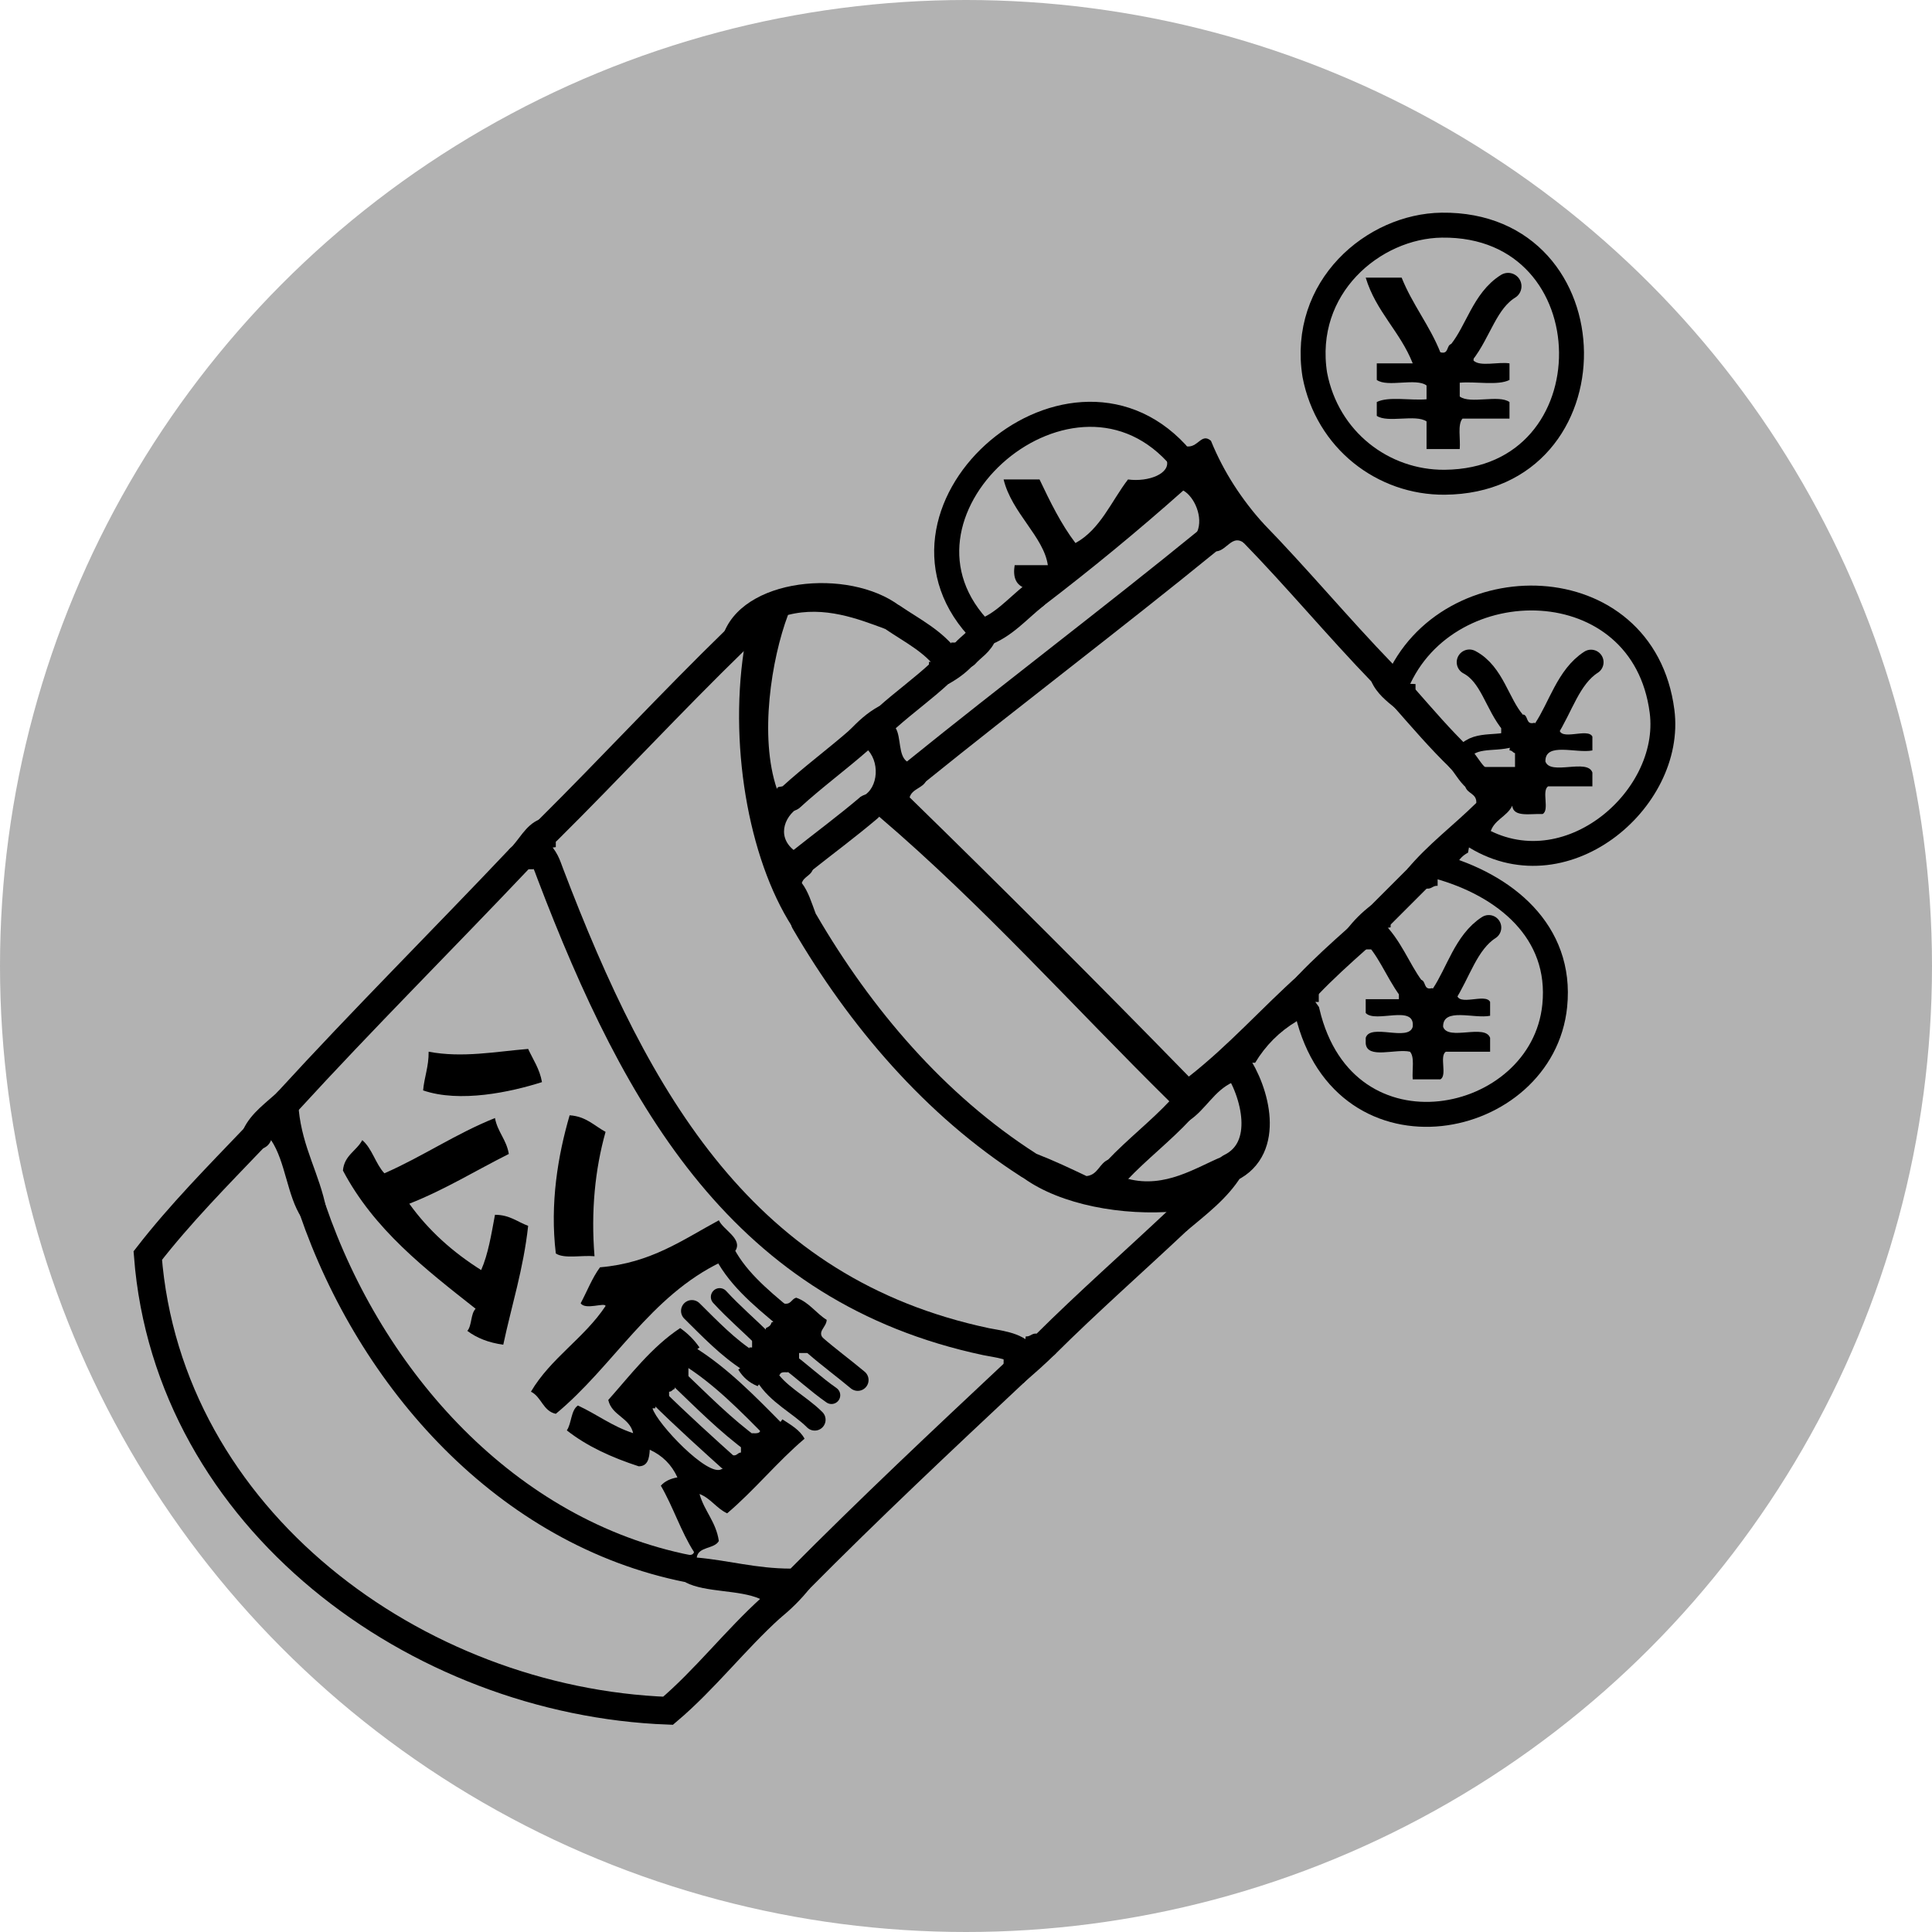 <?xml version="1.0" encoding="utf-8"?>
<!-- Generator: Adobe Illustrator 14.0.0, SVG Export Plug-In . SVG Version: 6.00 Build 43363)  -->
<!DOCTYPE svg PUBLIC "-//W3C//DTD SVG 1.1//EN" "http://www.w3.org/Graphics/SVG/1.1/DTD/svg11.dtd">
<svg version="1.1" id="Ebene_1" xmlns="http://www.w3.org/2000/svg" xmlns:xlink="http://www.w3.org/1999/xlink" x="0px" y="0px"
	 width="100px" height="100px" viewBox="0 0 100 100" enable-background="new 0 0 100 100" xml:space="preserve">
<circle fill="#B2B2B2" cx="50" cy="50" r="50"/>
<g>
	<g>
		<path fill-rule="evenodd" clip-rule="evenodd" d="M76.271,18.522c0,0.048,0,0.095,0,0.143c0.339,0.329,1.284,0.051,1.86,0.143
			c0,0.286,0,0.572,0,0.858c-0.603,0.304-1.743,0.069-2.575,0.143c0,0.239,0,0.477,0,0.715c0.547,0.407,2.021-0.114,2.575,0.286
			c0,0.286,0,0.572,0,0.858c-0.811,0-1.621,0-2.433,0c-0.265,0.308-0.097,1.048-0.143,1.574c-0.572,0-1.145,0-1.717,0
			c0-0.477,0-0.954,0-1.431c-0.572-0.382-2.004,0.096-2.576-0.286c0-0.239,0-0.477,0-0.716c0.603-0.304,1.743-0.069,2.576-0.143
			c0-0.238,0-0.477,0-0.715c-0.547-0.407-2.022,0.114-2.576-0.286c0-0.286,0-0.572,0-0.858c0.62,0,1.24,0,1.86,0
			c-0.647-1.642-1.901-2.677-2.433-4.436c0.62,0,1.24,0,1.86,0c0.559,1.397,1.444,2.466,2.003,3.863
			c0.46,0.125,0.297-0.371,0.572-0.429l0.521,0.439L76.271,18.522z"/>
		<path fill-rule="evenodd" clip-rule="evenodd" d="M27.337,54.292c0.255,0.557,0.594,1.028,0.716,1.718
			c-1.626,0.518-4.249,1.083-6.153,0.429c0.063-0.699,0.295-1.231,0.286-2.003C23.938,54.767,25.647,54.43,27.337,54.292z"/>
		<path fill-rule="evenodd" clip-rule="evenodd" d="M29.484,57.727c0.851,0.056,1.272,0.54,1.86,0.858
			c-0.546,1.938-0.762,4.117-0.572,6.438c-0.653-0.063-1.575,0.145-2.003-0.144C28.458,62.291,28.878,59.807,29.484,57.727z"/>
		<path fill-rule="evenodd" clip-rule="evenodd" d="M26.336,59.729c-1.716,0.859-3.304,1.847-5.151,2.575
			c0.996,1.389,2.257,2.513,3.72,3.434c0.365-0.827,0.528-1.856,0.715-2.861c0.764,0,1.158,0.368,1.717,0.572
			c-0.244,2.236-0.853,4.107-1.288,6.152c-0.756-0.102-1.371-0.346-1.86-0.715c0.243-0.281,0.165-0.885,0.429-1.145
			c-2.614-2.061-5.253-4.096-6.868-7.154c0.069-0.789,0.703-1.014,1.001-1.574c0.515,0.438,0.684,1.224,1.145,1.717
			c1.989-0.872,3.681-2.042,5.723-2.861C25.754,58.594,26.218,58.989,26.336,59.729z"/>
		<path fill-rule="evenodd" clip-rule="evenodd" d="M37.353,65.31c-3.713,1.771-5.583,5.387-8.584,7.869
			c-0.668-0.143-0.741-0.881-1.288-1.145c1.025-1.741,2.76-2.772,3.863-4.436c-0.027-0.202-1.057,0.228-1.288-0.143
			c0.333-0.621,0.595-1.313,1.001-1.86c2.642-0.22,4.291-1.432,6.152-2.433c0.222,0.498,1.237,0.952,0.858,1.574l-0.691-0.131
			L37.353,65.31z"/>
		<path fill-rule="evenodd" clip-rule="evenodd" d="M40.572,68.161l-0.071-0.705c0.457,0.122,0.442-0.226,0.715-0.286
			c0.67,0.235,1.012,0.8,1.574,1.145c-0.015,0.403-0.539,0.607-0.143,1.001l-0.461,0.319l-0.397,0.396c-0.143,0-0.286,0-0.429,0
			c0,0.096,0,0.19,0,0.286l-0.644,0.071l0.071,0.645c-0.203-0.013-0.405-0.024-0.429,0.143h-0.715l-0.429,0.572
			c-0.442-0.178-0.768-0.473-1.001-0.858l0.572-0.43v-0.715c0.047,0,0.095,0,0.143,0c0-0.144,0-0.286,0-0.43l0.644,0.072
			l0.072-0.645c0.127-0.063,0.256-0.125,0.286-0.286L40.572,68.161z"/>
		<path fill-rule="evenodd" clip-rule="evenodd" d="M61.391,23.101c0.624,0.109,0.783-0.719,1.288-0.286
			c0.676,1.661,1.617,3.057,2.718,4.292l-0.572,0.429l-0.429,0.572c-0.607-0.467-0.892,0.377-1.431,0.429l-0.43-0.572l-0.572-0.429
			c0.332-0.76-0.142-1.828-0.716-2.146c-2.347,2.088-4.78,4.09-7.297,6.009l-0.429-0.572l-0.572-0.429
			c-0.354-0.17-0.531-0.519-0.43-1.145c0.572,0,1.145,0,1.717,0c-0.21-1.469-1.868-2.703-2.289-4.436c0.62,0,1.24,0,1.86,0
			c0.553,1.164,1.117,2.316,1.859,3.291c1.293-0.711,1.849-2.158,2.719-3.291c1.08,0.144,2.218-0.316,2.003-1.001l0.501-0.358
			L61.391,23.101z"/>
		<path fill-rule="evenodd" clip-rule="evenodd" d="M71.549,34.833l0.572-0.429c0.048,0,0.096,0,0.144,0l0.036,0.966l0.966,0.036
			c0,0.095,0,0.191,0,0.286l-0.572,0.429l-0.43,0.572c-0.501-0.405-1.01-0.802-1.288-1.431L71.549,34.833z"/>
		<path fill-rule="evenodd" clip-rule="evenodd" d="M76.16,43.179l-0.176,0.955c-0.252,0.129-0.442,0.32-0.572,0.572l-0.999,0.136
			l-0.002,1.008c-0.257-0.018-0.302,0.175-0.572,0.143l-0.43-0.572l-0.572-0.429c1.062-1.275,2.4-2.274,3.577-3.434
			c0.025-0.502-0.483-0.47-0.572-0.858l0.572-0.429l0.429-0.572c0.525,0,1.05,0,1.574,0c0-0.238,0-0.477,0-0.715
			c-0.116-0.027-0.143-0.144-0.286-0.143l0.071-0.572l-0.5-0.286c0-0.096,0-0.191,0-0.286l0.623-0.276l0.521-0.439
			c0.275,0.059,0.112,0.555,0.572,0.43l0.596,0.357l0.691-0.071c0.006,0.709,1.486-0.055,1.717,0.429c0,0.238,0,0.477,0,0.715
			c-0.832,0.169-2.455-0.452-2.432,0.572c0.256,0.745,2.176-0.173,2.432,0.572c0,0.238,0,0.477,0,0.715c-0.763,0-1.525,0-2.289,0
			c-0.355,0.217,0.088,1.232-0.286,1.431c-0.646-0.022-1.515,0.18-1.573-0.429c-0.276,0.583-0.986,0.731-1.146,1.431L76.16,43.179z"
			/>
		<path fill-rule="evenodd" clip-rule="evenodd" d="M67.25,51.862l-0.137,0.999c-0.894,0.537-1.608,1.253-2.146,2.146l-1.009,0.002
			l-0.136,1c-0.988,0.442-1.42,1.441-2.29,2.003l-0.429-0.572l-0.572-0.43c-4.996-4.925-9.67-10.17-15.023-14.737l-0.548-0.453
			l-0.453-0.549c0.898-0.278,1.09-1.689,0.429-2.432l-0.429-0.572l-0.572-0.429c0.461-0.492,0.955-0.953,1.574-1.288l0.429,0.573
			l0.429,0.572c0.278,0.485,0.126,1.4,0.572,1.717l0.429,0.572l0.572,0.429c-0.184,0.389-0.732,0.412-0.858,0.858
			c4.876,4.757,9.694,9.575,14.451,14.452c2.063-1.61,3.783-3.563,5.724-5.294l0.43,0.573l0.572,0.429c0,0.144,0,0.286,0,0.43
			L67.25,51.862z"/>
		<path fill-rule="evenodd" clip-rule="evenodd" d="M63.68,60.444l0.572,0.43c-0.732,1.176-1.825,1.989-2.861,2.861l-0.43-0.572
			l-0.572-0.429c-2.882,0.15-5.988-0.55-7.726-2.004l0.572-0.429l0.429-0.572c0.894,0.347,1.734,0.746,2.575,1.145
			c0.604-0.065,0.659-0.677,1.146-0.858l0.429,0.572l0.572,0.43c1.933,0.5,3.514-0.588,4.865-1.146L63.68,60.444z"/>
		<path fill-rule="evenodd" clip-rule="evenodd" d="M54.094,69.602l0.572,0.43c-0.542,0.555-1.135,1.06-1.717,1.574l-0.43-0.572
			l-0.572-0.43c0-0.096,0-0.19,0-0.286l1.002-0.144l0.143-1.001c0.257,0.018,0.302-0.176,0.572-0.144L54.094,69.602z"/>
		<path fill-rule="evenodd" clip-rule="evenodd" d="M41.359,81.764l0.572,0.43c-0.465,0.584-0.989,1.108-1.574,1.573l-0.429-0.572
			l-0.572-0.429c-1.083-0.491-2.822-0.326-3.863-0.858l0.141-0.709l0.002-0.723c0.167,0.023,0.254-0.031,0.286-0.143
			c-0.671-1.046-1.084-2.35-1.717-3.434c0.201-0.229,0.493-0.366,0.858-0.43c-0.299-0.655-0.776-1.132-1.431-1.431
			c-0.025,0.451-0.101,0.854-0.573,0.858c-1.402-0.458-2.681-1.039-3.72-1.86c0.251-0.368,0.206-1.033,0.572-1.287
			c0.98,0.45,1.78,1.081,2.861,1.431c-0.184-0.817-1.103-0.9-1.288-1.717c1.167-1.313,2.232-2.729,3.72-3.721
			c0.394,0.273,0.728,0.607,1.001,1.002l-0.572,0.429v0.716c0,0.144,0,0.286,0,0.429l-0.644-0.071l-0.071,0.645
			c-0.116,0.026-0.143,0.144-0.286,0.143c0,0.096,0,0.19,0,0.286l-0.644-0.071l-0.071,0.644c-0.048,0-0.096,0-0.143,0
			c0.225,0.782,2.88,3.587,3.577,3.147l0.644-0.071l-0.072-0.644c0.231,0.04,0.247-0.136,0.429-0.144c0-0.095,0-0.19,0-0.286
			l0.644-0.071l-0.071-0.644c0.203,0.012,0.405,0.023,0.429-0.144h0.715l0.429-0.572c0.429,0.286,0.894,0.537,1.145,1.002
			c-1.419,1.204-2.587,2.659-4.006,3.863c-0.554-0.257-0.846-0.775-1.431-1.002c0.252,0.893,0.854,1.435,1.001,2.433
			c-0.237,0.43-1.063,0.271-1.145,0.858c1.667,0.145,3.055,0.569,4.865,0.572L41.359,81.764z"/>
		<path fill-rule="evenodd" clip-rule="evenodd" d="M13.173,58.871l-0.572-0.43c0.419-0.867,1.202-1.373,1.86-2.003l0.429,0.572
			l0.572,0.43c0.199,1.994,1.074,3.313,1.431,5.15h-0.715l-0.572,0.43c-0.744-1.117-0.825-2.896-1.574-4.007
			c-0.08,0.206-0.223,0.35-0.429,0.43L13.173,58.871z"/>
		<path fill-rule="evenodd" clip-rule="evenodd" d="M26.908,44.42l-0.572-0.429c0.54-0.509,0.839-1.26,1.574-1.574l0.429,0.572
			l0.429,0.572c0,0.095,0,0.19,0,0.286l-1.002,0.143l-0.143,1.001c-0.095,0-0.19,0-0.286,0L26.908,44.42z"/>
		<path fill-rule="evenodd" clip-rule="evenodd" d="M38.068,33.117l-0.572-0.429c1.218-2.92,6.868-3.273,9.3-1.145l-0.572,0.429
			l-0.429,0.573c-1.359-0.502-3.121-1.2-5.008-0.716c-0.854,2.269-1.501,6.297-0.572,9.014c0.004-0.139,0.175-0.111,0.286-0.143
			l0.429,0.572l0.572,0.429c-0.847,0.41-1.349,1.538-0.429,2.29l0.429,0.572l0.572,0.429c-0.097,0.333-0.475,0.383-0.572,0.715
			c0.333,0.431,0.507,1.019,0.715,1.574l-0.572,0.43l-0.429,0.572c-2.358-3.387-3.498-9.385-2.718-14.594L38.068,33.117z"/>
		<path fill-rule="evenodd" clip-rule="evenodd" d="M49.054,34.214l0.175-0.955c0.095,0,0.19,0,0.286,0l0.429,0.572l0.572,0.429
			c-0.389,0.469-0.877,0.84-1.431,1.145l-0.43-0.572l-0.572-0.429c0-0.048,0-0.095,0-0.143L49.054,34.214z"/>
		<path fill-rule="evenodd" clip-rule="evenodd" d="M70.262,48.569l-0.572-0.429c0.369-0.489,0.798-0.918,1.287-1.288l0.43,0.572
			l0.572,0.43c0,0.047,0,0.095,0,0.143l-0.955,0.175l-0.047,0.97c-0.095,0-0.19,0-0.286,0L70.262,48.569z"/>
		<path fill-rule="evenodd" clip-rule="evenodd" d="M73.031,51.155l0.521-0.439c0.275,0.058,0.112,0.555,0.572,0.429l0.596,0.357
			l0.691-0.071c0.006,0.71,1.486-0.055,1.717,0.43c0,0.238,0,0.477,0,0.715c-0.832,0.169-2.455-0.452-2.432,0.572
			c0.256,0.745,2.176-0.173,2.432,0.572c0,0.239,0,0.478,0,0.716c-0.763,0-1.525,0-2.289,0c-0.355,0.217,0.088,1.232-0.286,1.431
			c-0.477,0-0.954,0-1.431,0c-0.039-0.485,0.111-1.16-0.143-1.431c-0.736-0.171-2.219,0.405-2.29-0.43c0-0.095,0-0.19,0-0.286
			c0.229-0.772,2.216,0.213,2.433-0.572c0.139-1.188-1.93-0.169-2.433-0.715c0-0.239,0-0.478,0-0.716c0.572,0,1.145,0,1.718,0
			c0-0.096,0-0.19,0-0.286L73.031,51.155z"/>
		<g>
			<path fill-rule="evenodd" clip-rule="evenodd" fill="none" stroke="#000000" stroke-width="1.291" stroke-linecap="round" d="
				M68.054,19.401c0.647,3.384,3.541,5.583,6.718,5.56c8.842-0.064,8.724-13.419-0.148-13.307
				C71.091,11.699,67.338,14.867,68.054,19.401"/>
			<path fill-rule="evenodd" clip-rule="evenodd" fill="none" stroke="#000000" stroke-width="1.385" stroke-linecap="round" d="
				M75.647,18.247c0.868-1.09,1.205-2.682,2.412-3.43"/>
			<path fill-rule="evenodd" clip-rule="evenodd" fill="none" stroke="#000000" stroke-width="1.121" stroke-linecap="round" d="
				M44.396,71.43c-0.726-0.607-1.496-1.173-2.211-1.795"/>
			<path fill-rule="evenodd" clip-rule="evenodd" fill="none" stroke="#000000" stroke-width="0.908" stroke-linecap="round" d="
				M40.716,70.389c0.796,0.586,1.511,1.264,2.321,1.828"/>
			<path fill-rule="evenodd" clip-rule="evenodd" fill="none" stroke="#000000" stroke-width="1.122" stroke-linecap="round" d="
				M42.171,73.486c-0.812-0.808-1.94-1.32-2.529-2.311"/>
			<path fill-rule="evenodd" clip-rule="evenodd" fill="none" stroke="#000000" stroke-width="1.123" stroke-linecap="round" d="
				M38.784,70.46c-1.108-0.706-2.033-1.679-2.972-2.607"/>
			<path fill-rule="evenodd" clip-rule="evenodd" fill="none" stroke="#000000" stroke-width="0.913" stroke-linecap="round" d="
				M39.571,69.388c-0.761-0.753-1.589-1.459-2.321-2.258"/>
			<path fill-rule="evenodd" clip-rule="evenodd" fill="none" stroke="#000000" stroke-width="1.088" stroke-linecap="round" d="
				M40.572,68.161c-1.219-1.016-2.525-2.093-3.195-3.555"/>
			<path fill-rule="evenodd" clip-rule="evenodd" fill="none" stroke="#000000" stroke-width="1.287" stroke-linecap="round" d="
				M72.301,35.37c2.604-6.156,12.754-6.061,13.726,1.445c0.599,4.623-5.154,9.498-9.866,6.364"/>
			<path fill-rule="evenodd" clip-rule="evenodd" fill="none" stroke="#000000" stroke-width="1.291" stroke-linecap="round" d="
				M74.413,44.842c3.479,0.958,6.449,3.368,6.06,7.214c-0.64,6.335-10.875,8.447-12.804,0.333c-0.104-0.152-0.266-0.343-0.419-0.527
				"/>
			<path fill-rule="evenodd" clip-rule="evenodd" fill="none" stroke="#000000" stroke-width="1.433" stroke-linecap="round" d="
				M39.929,83.194c-1.877,1.695-3.438,3.735-5.35,5.354c-13.03-0.492-25.877-9.921-26.93-23.56c1.678-2.163,3.624-4.13,5.524-6.117"
				/>
			<path fill-rule="evenodd" clip-rule="evenodd" fill="none" stroke="#000000" stroke-width="1.438" stroke-linecap="round" d="
				M14.89,57.011c3.915-4.277,8.031-8.377,12.019-12.591"/>
			<path fill-rule="evenodd" clip-rule="evenodd" fill="none" stroke="#000000" stroke-width="1.438" stroke-linecap="round" d="
				M28.339,42.989c3.282-3.257,6.411-6.648,9.729-9.873"/>
			<path fill-rule="evenodd" clip-rule="evenodd" fill="none" stroke="#000000" stroke-width="1.514" stroke-linecap="round" d="
				M49.944,33.832c0.312-0.36,0.778-0.597,0.921-1.083"/>
			<path fill-rule="evenodd" clip-rule="evenodd" fill="none" stroke="#000000" stroke-width="1.297" stroke-linecap="round" d="
				M50.865,32.749c-6.122-6.118,4.311-15.437,10.024-9.291"/>
			<path fill-rule="evenodd" clip-rule="evenodd" fill="none" stroke="#000000" stroke-width="1.446" stroke-linecap="round" d="
				M50.865,32.749c1.055-0.351,1.804-1.249,2.656-1.922"/>
			<path fill-rule="evenodd" clip-rule="evenodd" fill="none" stroke="#000000" stroke-width="1.42" stroke-linecap="round" d="
				M47.369,39.984c5.014-4.051,10.168-7.944,15.167-12.019"/>
			<path fill-rule="evenodd" clip-rule="evenodd" fill="none" stroke="#000000" stroke-width="1.448" stroke-linecap="round" d="
				M67.687,51.002c0.817-0.857,1.693-1.648,2.575-2.433"/>
			<path fill-rule="evenodd" clip-rule="evenodd" fill="none" stroke="#000000" stroke-width="1.423" stroke-linecap="round" d="
				M71.406,47.424c0.668-0.667,1.335-1.335,2.003-2.003"/>
			<path fill-rule="evenodd" clip-rule="evenodd" fill="none" stroke="#000000" stroke-width="1.434" stroke-linecap="round" d="
				M75.576,39.249c-1.021-0.983-1.946-2.065-2.882-3.127"/>
			<path fill-rule="evenodd" clip-rule="evenodd" fill="none" stroke="#000000" stroke-width="1.429" stroke-linecap="round" d="
				M71.549,34.833c-2.3-2.378-4.411-4.924-6.725-7.297"/>
			<path fill-rule="evenodd" clip-rule="evenodd" fill="none" stroke="#000000" stroke-width="0.819" stroke-linecap="round" d="
				M75.576,39.249c0.55-1.103,1.692-0.696,2.626-0.981"/>
			<path fill-rule="evenodd" clip-rule="evenodd" fill="none" stroke="#000000" stroke-width="1.313" stroke-linecap="round" d="
				M78.325,37.419c-0.838-0.98-1.09-2.523-2.269-3.144"/>
			<path fill-rule="evenodd" clip-rule="evenodd" fill="none" stroke="#000000" stroke-width="1.296" stroke-linecap="round" d="
				M80.015,37.767c0.753-1.14,1.164-2.739,2.337-3.491"/>
			<path fill-rule="evenodd" clip-rule="evenodd" fill="none" stroke="#000000" stroke-width="1.419" stroke-linecap="round" d="
				M40.93,41.272c1.153-1.056,2.403-1.972,3.577-3.004"/>
			<path fill-rule="evenodd" clip-rule="evenodd" fill="none" stroke="#000000" stroke-width="1.421" stroke-linecap="round" d="
				M45.938,37.123c0.889-0.79,1.847-1.483,2.718-2.29"/>
			<path fill-rule="evenodd" clip-rule="evenodd" fill="none" stroke="#000000" stroke-width="1.423" stroke-linecap="round" d="
				M49.054,34.214c-0.708-1.011-1.84-1.569-2.83-2.243"/>
			<path fill-rule="evenodd" clip-rule="evenodd" fill="none" stroke="#000000" stroke-width="1.43" stroke-linecap="round" d="
				M54.094,69.602c2.229-2.217,4.582-4.287,6.867-6.438"/>
			<path fill-rule="evenodd" clip-rule="evenodd" fill="none" stroke="#000000" stroke-width="1.423" stroke-linecap="round" d="
				M53.235,60.302c-4.849-3.109-8.709-7.644-11.59-12.591"/>
			<path fill-rule="evenodd" clip-rule="evenodd" fill="none" stroke="#000000" stroke-width="1.421" stroke-linecap="round" d="
				M41.502,44.563c1.15-0.912,2.337-1.793,3.458-2.742"/>
			<path fill-rule="evenodd" clip-rule="evenodd" fill="none" stroke="#000000" stroke-width="1.442" stroke-linecap="round" d="
				M75.576,39.249c0.312,0.318,0.494,0.731,0.838,1.022"/>
			<path fill-rule="evenodd" clip-rule="evenodd" fill="none" stroke="#000000" stroke-width="1.442" stroke-linecap="round" d="
				M57.813,60.588c1.046-1.107,2.252-2.032,3.291-3.147"/>
			<path fill-rule="evenodd" clip-rule="evenodd" fill="none" stroke="#000000" stroke-width="1.433" stroke-linecap="round" d="
				M41.359,81.764c3.638-3.67,7.396-7.203,11.16-10.73"/>
			<path fill-rule="evenodd" clip-rule="evenodd" fill="none" stroke="#000000" stroke-width="1.427" stroke-linecap="round" d="
				M52.949,70.174c-0.323-0.527-1.37-0.616-1.908-0.73C38.535,66.79,33.009,57.104,28.483,45.226
				c-0.188-0.492-0.237-0.752-0.716-1.235"/>
			<path fill-rule="evenodd" clip-rule="evenodd" fill="none" stroke="#000000" stroke-width="1.296" stroke-linecap="round" d="
				M74.721,51.502c0.753-1.139,1.164-2.738,2.337-3.491"/>
			<path fill-rule="evenodd" clip-rule="evenodd" fill="none" stroke="#000000" stroke-width="1.379" stroke-linecap="round" d="
				M73.031,51.155c-0.712-0.969-1.11-2.157-2.008-2.983"/>
			<path fill-rule="evenodd" clip-rule="evenodd" fill="none" stroke="#000000" stroke-width="1.466" stroke-linecap="round" d="
				M63.68,60.444c2.072-1.01,1.315-3.921,0.279-5.435"/>
			<path fill-rule="evenodd" clip-rule="evenodd" fill="none" stroke="#000000" stroke-width="1.42" stroke-linecap="round" d="
				M35.634,81.198c-9.422-1.867-16.437-9.793-19.457-18.607"/>
			<path fill-rule="evenodd" clip-rule="evenodd" fill="none" stroke="#000000" stroke-width="1.078" stroke-linecap="round" d="
				M40.072,74.037c-1.346-1.365-2.784-2.845-4.436-3.863"/>
			<path fill-rule="evenodd" clip-rule="evenodd" fill="none" stroke="#000000" stroke-width="0.913" stroke-linecap="round" d="
				M38.999,74.824c-1.451-1.052-2.713-2.345-4.006-3.577"/>
			<path fill-rule="evenodd" clip-rule="evenodd" fill="none" stroke="#000000" stroke-width="0.886" stroke-linecap="round" d="
				M37.997,75.969c-1.357-1.219-2.708-2.437-4.006-3.72"/>
		</g>
	</g>
</g>
</svg>
